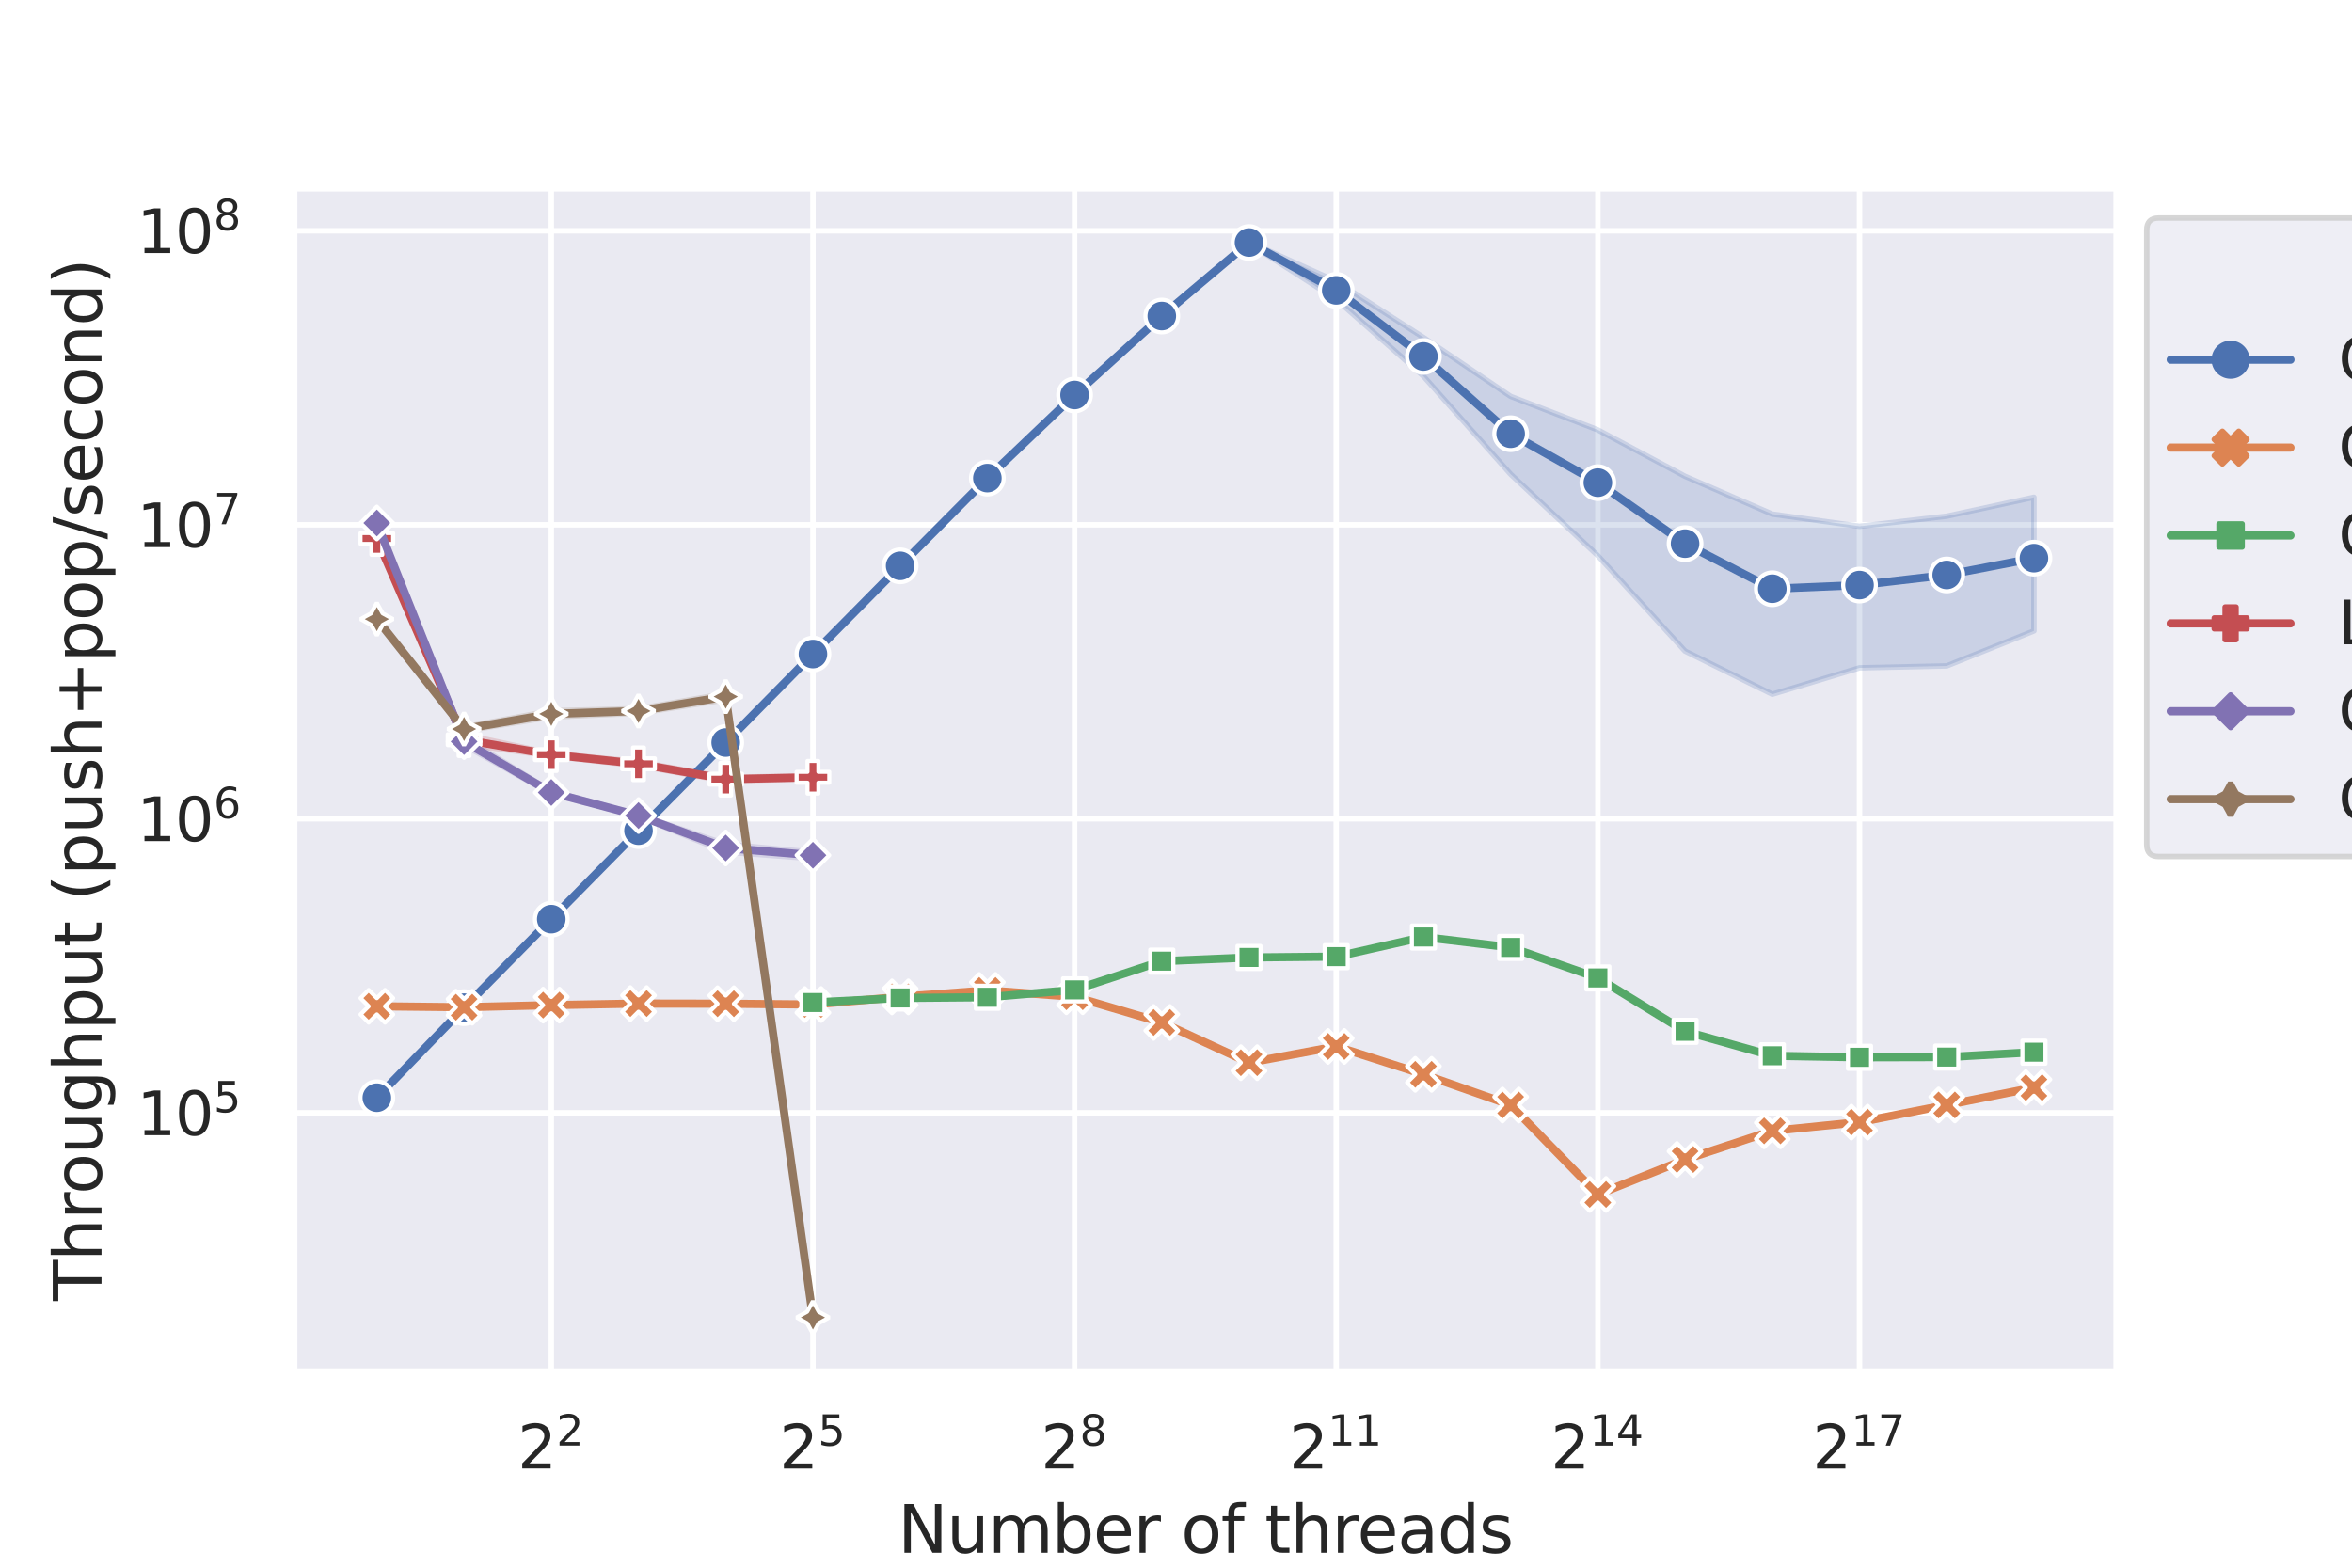 <?xml version="1.0" encoding="utf-8" standalone="no"?>
<!DOCTYPE svg PUBLIC "-//W3C//DTD SVG 1.1//EN"
  "http://www.w3.org/Graphics/SVG/1.1/DTD/svg11.dtd">
<svg xmlns:xlink="http://www.w3.org/1999/xlink" width="432pt" height="288pt" viewBox="0 0 432 288" xmlns="http://www.w3.org/2000/svg" version="1.1">
 <defs>
  <style type="text/css">*{stroke-linejoin: round; stroke-linecap: butt}</style>
 </defs>
 <g id="figure_1">
  <g id="patch_1">
   <path d="M 0 288 
L 432 288 
L 432 0 
L 0 0 
z
" style="fill: #ffffff"/>
  </g>
  <g id="axes_1">
   <g id="patch_2">
    <path d="M 54 252 
L 388.8 252 
L 388.8 34.56 
L 54 34.56 
z
" style="fill: #eaeaf2"/>
   </g>
   <g id="matplotlib.axis_1">
    <g id="xtick_1">
     <g id="line2d_1">
      <path d="M 101.256 252 
L 101.256 34.56 
" clip-path="url(#p441bb47ff4)" style="fill: none; stroke: #ffffff; stroke-linecap: round"/>
     </g>
     <g id="text_1">
      <!-- $\mathdefault{2^{2}}$ -->
      <g style="fill: #262626" transform="translate(95.096 269.858)scale(0.11 -0.11)">
       <defs>
        <path id="DejaVuSans-32" d="M 1228 531 
L 3431 531 
L 3431 0 
L 469 0 
L 469 531 
Q 828 903 1448 1529 
Q 2069 2156 2228 2338 
Q 2531 2678 2651 2914 
Q 2772 3150 2772 3378 
Q 2772 3750 2511 3984 
Q 2250 4219 1831 4219 
Q 1534 4219 1204 4116 
Q 875 4013 500 3803 
L 500 4441 
Q 881 4594 1212 4672 
Q 1544 4750 1819 4750 
Q 2544 4750 2975 4387 
Q 3406 4025 3406 3419 
Q 3406 3131 3298 2873 
Q 3191 2616 2906 2266 
Q 2828 2175 2409 1742 
Q 1991 1309 1228 531 
z
" transform="scale(0.016)"/>
       </defs>
       <use xlink:href="#DejaVuSans-32" transform="translate(0 0.766)"/>
       <use xlink:href="#DejaVuSans-32" transform="translate(64.58 39.047)scale(0.7)"/>
      </g>
     </g>
    </g>
    <g id="xtick_2">
     <g id="line2d_2">
      <path d="M 149.314 252 
L 149.314 34.56 
" clip-path="url(#p441bb47ff4)" style="fill: none; stroke: #ffffff; stroke-linecap: round"/>
     </g>
     <g id="text_2">
      <!-- $\mathdefault{2^{5}}$ -->
      <g style="fill: #262626" transform="translate(143.154 269.858)scale(0.11 -0.11)">
       <defs>
        <path id="DejaVuSans-35" d="M 691 4666 
L 3169 4666 
L 3169 4134 
L 1269 4134 
L 1269 2991 
Q 1406 3038 1543 3061 
Q 1681 3084 1819 3084 
Q 2600 3084 3056 2656 
Q 3513 2228 3513 1497 
Q 3513 744 3044 326 
Q 2575 -91 1722 -91 
Q 1428 -91 1123 -41 
Q 819 9 494 109 
L 494 744 
Q 775 591 1075 516 
Q 1375 441 1709 441 
Q 2250 441 2565 725 
Q 2881 1009 2881 1497 
Q 2881 1984 2565 2268 
Q 2250 2553 1709 2553 
Q 1456 2553 1204 2497 
Q 953 2441 691 2322 
L 691 4666 
z
" transform="scale(0.016)"/>
       </defs>
       <use xlink:href="#DejaVuSans-32" transform="translate(0 0.684)"/>
       <use xlink:href="#DejaVuSans-35" transform="translate(64.58 38.966)scale(0.7)"/>
      </g>
     </g>
    </g>
    <g id="xtick_3">
     <g id="line2d_3">
      <path d="M 197.371 252 
L 197.371 34.56 
" clip-path="url(#p441bb47ff4)" style="fill: none; stroke: #ffffff; stroke-linecap: round"/>
     </g>
     <g id="text_3">
      <!-- $\mathdefault{2^{8}}$ -->
      <g style="fill: #262626" transform="translate(191.211 269.858)scale(0.11 -0.11)">
       <defs>
        <path id="DejaVuSans-38" d="M 2034 2216 
Q 1584 2216 1326 1975 
Q 1069 1734 1069 1313 
Q 1069 891 1326 650 
Q 1584 409 2034 409 
Q 2484 409 2743 651 
Q 3003 894 3003 1313 
Q 3003 1734 2745 1975 
Q 2488 2216 2034 2216 
z
M 1403 2484 
Q 997 2584 770 2862 
Q 544 3141 544 3541 
Q 544 4100 942 4425 
Q 1341 4750 2034 4750 
Q 2731 4750 3128 4425 
Q 3525 4100 3525 3541 
Q 3525 3141 3298 2862 
Q 3072 2584 2669 2484 
Q 3125 2378 3379 2068 
Q 3634 1759 3634 1313 
Q 3634 634 3220 271 
Q 2806 -91 2034 -91 
Q 1263 -91 848 271 
Q 434 634 434 1313 
Q 434 1759 690 2068 
Q 947 2378 1403 2484 
z
M 1172 3481 
Q 1172 3119 1398 2916 
Q 1625 2713 2034 2713 
Q 2441 2713 2670 2916 
Q 2900 3119 2900 3481 
Q 2900 3844 2670 4047 
Q 2441 4250 2034 4250 
Q 1625 4250 1398 4047 
Q 1172 3844 1172 3481 
z
" transform="scale(0.016)"/>
       </defs>
       <use xlink:href="#DejaVuSans-32" transform="translate(0 0.766)"/>
       <use xlink:href="#DejaVuSans-38" transform="translate(64.58 39.047)scale(0.7)"/>
      </g>
     </g>
    </g>
    <g id="xtick_4">
     <g id="line2d_4">
      <path d="M 245.429 252 
L 245.429 34.56 
" clip-path="url(#p441bb47ff4)" style="fill: none; stroke: #ffffff; stroke-linecap: round"/>
     </g>
     <g id="text_4">
      <!-- $\mathdefault{2^{11}}$ -->
      <g style="fill: #262626" transform="translate(236.794 269.858)scale(0.11 -0.11)">
       <defs>
        <path id="DejaVuSans-31" d="M 794 531 
L 1825 531 
L 1825 4091 
L 703 3866 
L 703 4441 
L 1819 4666 
L 2450 4666 
L 2450 531 
L 3481 531 
L 3481 0 
L 794 0 
L 794 531 
z
" transform="scale(0.016)"/>
       </defs>
       <use xlink:href="#DejaVuSans-32" transform="translate(0 0.684)"/>
       <use xlink:href="#DejaVuSans-31" transform="translate(64.58 38.966)scale(0.7)"/>
       <use xlink:href="#DejaVuSans-31" transform="translate(109.116 38.966)scale(0.7)"/>
      </g>
     </g>
    </g>
    <g id="xtick_5">
     <g id="line2d_5">
      <path d="M 293.486 252 
L 293.486 34.56 
" clip-path="url(#p441bb47ff4)" style="fill: none; stroke: #ffffff; stroke-linecap: round"/>
     </g>
     <g id="text_5">
      <!-- $\mathdefault{2^{14}}$ -->
      <g style="fill: #262626" transform="translate(284.851 269.858)scale(0.11 -0.11)">
       <defs>
        <path id="DejaVuSans-34" d="M 2419 4116 
L 825 1625 
L 2419 1625 
L 2419 4116 
z
M 2253 4666 
L 3047 4666 
L 3047 1625 
L 3713 1625 
L 3713 1100 
L 3047 1100 
L 3047 0 
L 2419 0 
L 2419 1100 
L 313 1100 
L 313 1709 
L 2253 4666 
z
" transform="scale(0.016)"/>
       </defs>
       <use xlink:href="#DejaVuSans-32" transform="translate(0 0.684)"/>
       <use xlink:href="#DejaVuSans-31" transform="translate(64.58 38.966)scale(0.7)"/>
       <use xlink:href="#DejaVuSans-34" transform="translate(109.116 38.966)scale(0.7)"/>
      </g>
     </g>
    </g>
    <g id="xtick_6">
     <g id="line2d_6">
      <path d="M 341.544 252 
L 341.544 34.56 
" clip-path="url(#p441bb47ff4)" style="fill: none; stroke: #ffffff; stroke-linecap: round"/>
     </g>
     <g id="text_6">
      <!-- $\mathdefault{2^{17}}$ -->
      <g style="fill: #262626" transform="translate(332.909 269.858)scale(0.11 -0.11)">
       <defs>
        <path id="DejaVuSans-37" d="M 525 4666 
L 3525 4666 
L 3525 4397 
L 1831 0 
L 1172 0 
L 2766 4134 
L 525 4134 
L 525 4666 
z
" transform="scale(0.016)"/>
       </defs>
       <use xlink:href="#DejaVuSans-32" transform="translate(0 0.684)"/>
       <use xlink:href="#DejaVuSans-31" transform="translate(64.58 38.966)scale(0.7)"/>
       <use xlink:href="#DejaVuSans-37" transform="translate(109.116 38.966)scale(0.7)"/>
      </g>
     </g>
    </g>
    <g id="text_7">
     <!-- Number of threads -->
     <g style="fill: #262626" transform="translate(164.91 285.264)scale(0.12 -0.12)">
      <defs>
       <path id="DejaVuSans-4e" d="M 628 4666 
L 1478 4666 
L 3547 763 
L 3547 4666 
L 4159 4666 
L 4159 0 
L 3309 0 
L 1241 3903 
L 1241 0 
L 628 0 
L 628 4666 
z
" transform="scale(0.016)"/>
       <path id="DejaVuSans-75" d="M 544 1381 
L 544 3500 
L 1119 3500 
L 1119 1403 
Q 1119 906 1312 657 
Q 1506 409 1894 409 
Q 2359 409 2629 706 
Q 2900 1003 2900 1516 
L 2900 3500 
L 3475 3500 
L 3475 0 
L 2900 0 
L 2900 538 
Q 2691 219 2414 64 
Q 2138 -91 1772 -91 
Q 1169 -91 856 284 
Q 544 659 544 1381 
z
M 1991 3584 
L 1991 3584 
z
" transform="scale(0.016)"/>
       <path id="DejaVuSans-6d" d="M 3328 2828 
Q 3544 3216 3844 3400 
Q 4144 3584 4550 3584 
Q 5097 3584 5394 3201 
Q 5691 2819 5691 2113 
L 5691 0 
L 5113 0 
L 5113 2094 
Q 5113 2597 4934 2840 
Q 4756 3084 4391 3084 
Q 3944 3084 3684 2787 
Q 3425 2491 3425 1978 
L 3425 0 
L 2847 0 
L 2847 2094 
Q 2847 2600 2669 2842 
Q 2491 3084 2119 3084 
Q 1678 3084 1418 2786 
Q 1159 2488 1159 1978 
L 1159 0 
L 581 0 
L 581 3500 
L 1159 3500 
L 1159 2956 
Q 1356 3278 1631 3431 
Q 1906 3584 2284 3584 
Q 2666 3584 2933 3390 
Q 3200 3197 3328 2828 
z
" transform="scale(0.016)"/>
       <path id="DejaVuSans-62" d="M 3116 1747 
Q 3116 2381 2855 2742 
Q 2594 3103 2138 3103 
Q 1681 3103 1420 2742 
Q 1159 2381 1159 1747 
Q 1159 1113 1420 752 
Q 1681 391 2138 391 
Q 2594 391 2855 752 
Q 3116 1113 3116 1747 
z
M 1159 2969 
Q 1341 3281 1617 3432 
Q 1894 3584 2278 3584 
Q 2916 3584 3314 3078 
Q 3713 2572 3713 1747 
Q 3713 922 3314 415 
Q 2916 -91 2278 -91 
Q 1894 -91 1617 61 
Q 1341 213 1159 525 
L 1159 0 
L 581 0 
L 581 4863 
L 1159 4863 
L 1159 2969 
z
" transform="scale(0.016)"/>
       <path id="DejaVuSans-65" d="M 3597 1894 
L 3597 1613 
L 953 1613 
Q 991 1019 1311 708 
Q 1631 397 2203 397 
Q 2534 397 2845 478 
Q 3156 559 3463 722 
L 3463 178 
Q 3153 47 2828 -22 
Q 2503 -91 2169 -91 
Q 1331 -91 842 396 
Q 353 884 353 1716 
Q 353 2575 817 3079 
Q 1281 3584 2069 3584 
Q 2775 3584 3186 3129 
Q 3597 2675 3597 1894 
z
M 3022 2063 
Q 3016 2534 2758 2815 
Q 2500 3097 2075 3097 
Q 1594 3097 1305 2825 
Q 1016 2553 972 2059 
L 3022 2063 
z
" transform="scale(0.016)"/>
       <path id="DejaVuSans-72" d="M 2631 2963 
Q 2534 3019 2420 3045 
Q 2306 3072 2169 3072 
Q 1681 3072 1420 2755 
Q 1159 2438 1159 1844 
L 1159 0 
L 581 0 
L 581 3500 
L 1159 3500 
L 1159 2956 
Q 1341 3275 1631 3429 
Q 1922 3584 2338 3584 
Q 2397 3584 2469 3576 
Q 2541 3569 2628 3553 
L 2631 2963 
z
" transform="scale(0.016)"/>
       <path id="DejaVuSans-20" transform="scale(0.016)"/>
       <path id="DejaVuSans-6f" d="M 1959 3097 
Q 1497 3097 1228 2736 
Q 959 2375 959 1747 
Q 959 1119 1226 758 
Q 1494 397 1959 397 
Q 2419 397 2687 759 
Q 2956 1122 2956 1747 
Q 2956 2369 2687 2733 
Q 2419 3097 1959 3097 
z
M 1959 3584 
Q 2709 3584 3137 3096 
Q 3566 2609 3566 1747 
Q 3566 888 3137 398 
Q 2709 -91 1959 -91 
Q 1206 -91 779 398 
Q 353 888 353 1747 
Q 353 2609 779 3096 
Q 1206 3584 1959 3584 
z
" transform="scale(0.016)"/>
       <path id="DejaVuSans-66" d="M 2375 4863 
L 2375 4384 
L 1825 4384 
Q 1516 4384 1395 4259 
Q 1275 4134 1275 3809 
L 1275 3500 
L 2222 3500 
L 2222 3053 
L 1275 3053 
L 1275 0 
L 697 0 
L 697 3053 
L 147 3053 
L 147 3500 
L 697 3500 
L 697 3744 
Q 697 4328 969 4595 
Q 1241 4863 1831 4863 
L 2375 4863 
z
" transform="scale(0.016)"/>
       <path id="DejaVuSans-74" d="M 1172 4494 
L 1172 3500 
L 2356 3500 
L 2356 3053 
L 1172 3053 
L 1172 1153 
Q 1172 725 1289 603 
Q 1406 481 1766 481 
L 2356 481 
L 2356 0 
L 1766 0 
Q 1100 0 847 248 
Q 594 497 594 1153 
L 594 3053 
L 172 3053 
L 172 3500 
L 594 3500 
L 594 4494 
L 1172 4494 
z
" transform="scale(0.016)"/>
       <path id="DejaVuSans-68" d="M 3513 2113 
L 3513 0 
L 2938 0 
L 2938 2094 
Q 2938 2591 2744 2837 
Q 2550 3084 2163 3084 
Q 1697 3084 1428 2787 
Q 1159 2491 1159 1978 
L 1159 0 
L 581 0 
L 581 4863 
L 1159 4863 
L 1159 2956 
Q 1366 3272 1645 3428 
Q 1925 3584 2291 3584 
Q 2894 3584 3203 3211 
Q 3513 2838 3513 2113 
z
" transform="scale(0.016)"/>
       <path id="DejaVuSans-61" d="M 2194 1759 
Q 1497 1759 1228 1600 
Q 959 1441 959 1056 
Q 959 750 1161 570 
Q 1363 391 1709 391 
Q 2188 391 2477 730 
Q 2766 1069 2766 1631 
L 2766 1759 
L 2194 1759 
z
M 3341 1997 
L 3341 0 
L 2766 0 
L 2766 531 
Q 2569 213 2275 61 
Q 1981 -91 1556 -91 
Q 1019 -91 701 211 
Q 384 513 384 1019 
Q 384 1609 779 1909 
Q 1175 2209 1959 2209 
L 2766 2209 
L 2766 2266 
Q 2766 2663 2505 2880 
Q 2244 3097 1772 3097 
Q 1472 3097 1187 3025 
Q 903 2953 641 2809 
L 641 3341 
Q 956 3463 1253 3523 
Q 1550 3584 1831 3584 
Q 2591 3584 2966 3190 
Q 3341 2797 3341 1997 
z
" transform="scale(0.016)"/>
       <path id="DejaVuSans-64" d="M 2906 2969 
L 2906 4863 
L 3481 4863 
L 3481 0 
L 2906 0 
L 2906 525 
Q 2725 213 2448 61 
Q 2172 -91 1784 -91 
Q 1150 -91 751 415 
Q 353 922 353 1747 
Q 353 2572 751 3078 
Q 1150 3584 1784 3584 
Q 2172 3584 2448 3432 
Q 2725 3281 2906 2969 
z
M 947 1747 
Q 947 1113 1208 752 
Q 1469 391 1925 391 
Q 2381 391 2643 752 
Q 2906 1113 2906 1747 
Q 2906 2381 2643 2742 
Q 2381 3103 1925 3103 
Q 1469 3103 1208 2742 
Q 947 2381 947 1747 
z
" transform="scale(0.016)"/>
       <path id="DejaVuSans-73" d="M 2834 3397 
L 2834 2853 
Q 2591 2978 2328 3040 
Q 2066 3103 1784 3103 
Q 1356 3103 1142 2972 
Q 928 2841 928 2578 
Q 928 2378 1081 2264 
Q 1234 2150 1697 2047 
L 1894 2003 
Q 2506 1872 2764 1633 
Q 3022 1394 3022 966 
Q 3022 478 2636 193 
Q 2250 -91 1575 -91 
Q 1294 -91 989 -36 
Q 684 19 347 128 
L 347 722 
Q 666 556 975 473 
Q 1284 391 1588 391 
Q 1994 391 2212 530 
Q 2431 669 2431 922 
Q 2431 1156 2273 1281 
Q 2116 1406 1581 1522 
L 1381 1569 
Q 847 1681 609 1914 
Q 372 2147 372 2553 
Q 372 3047 722 3315 
Q 1072 3584 1716 3584 
Q 2034 3584 2315 3537 
Q 2597 3491 2834 3397 
z
" transform="scale(0.016)"/>
      </defs>
      <use xlink:href="#DejaVuSans-4e"/>
      <use xlink:href="#DejaVuSans-75" x="74.805"/>
      <use xlink:href="#DejaVuSans-6d" x="138.184"/>
      <use xlink:href="#DejaVuSans-62" x="235.596"/>
      <use xlink:href="#DejaVuSans-65" x="299.072"/>
      <use xlink:href="#DejaVuSans-72" x="360.596"/>
      <use xlink:href="#DejaVuSans-20" x="401.709"/>
      <use xlink:href="#DejaVuSans-6f" x="433.496"/>
      <use xlink:href="#DejaVuSans-66" x="494.678"/>
      <use xlink:href="#DejaVuSans-20" x="529.883"/>
      <use xlink:href="#DejaVuSans-74" x="561.67"/>
      <use xlink:href="#DejaVuSans-68" x="600.879"/>
      <use xlink:href="#DejaVuSans-72" x="664.258"/>
      <use xlink:href="#DejaVuSans-65" x="703.121"/>
      <use xlink:href="#DejaVuSans-61" x="764.645"/>
      <use xlink:href="#DejaVuSans-64" x="825.924"/>
      <use xlink:href="#DejaVuSans-73" x="889.4"/>
     </g>
    </g>
   </g>
   <g id="matplotlib.axis_2">
    <g id="ytick_1">
     <g id="line2d_7">
      <path d="M 54 204.439 
L 388.8 204.439 
" clip-path="url(#p441bb47ff4)" style="fill: none; stroke: #ffffff; stroke-linecap: round"/>
     </g>
     <g id="text_8">
      <!-- $\mathdefault{10^{5}}$ -->
      <g style="fill: #262626" transform="translate(25.14 208.618)scale(0.11 -0.11)">
       <defs>
        <path id="DejaVuSans-30" d="M 2034 4250 
Q 1547 4250 1301 3770 
Q 1056 3291 1056 2328 
Q 1056 1369 1301 889 
Q 1547 409 2034 409 
Q 2525 409 2770 889 
Q 3016 1369 3016 2328 
Q 3016 3291 2770 3770 
Q 2525 4250 2034 4250 
z
M 2034 4750 
Q 2819 4750 3233 4129 
Q 3647 3509 3647 2328 
Q 3647 1150 3233 529 
Q 2819 -91 2034 -91 
Q 1250 -91 836 529 
Q 422 1150 422 2328 
Q 422 3509 836 4129 
Q 1250 4750 2034 4750 
z
" transform="scale(0.016)"/>
       </defs>
       <use xlink:href="#DejaVuSans-31" transform="translate(0 0.684)"/>
       <use xlink:href="#DejaVuSans-30" transform="translate(63.623 0.684)"/>
       <use xlink:href="#DejaVuSans-35" transform="translate(128.203 38.966)scale(0.7)"/>
      </g>
     </g>
    </g>
    <g id="ytick_2">
     <g id="line2d_8">
      <path d="M 54 150.426 
L 388.8 150.426 
" clip-path="url(#p441bb47ff4)" style="fill: none; stroke: #ffffff; stroke-linecap: round"/>
     </g>
     <g id="text_9">
      <!-- $\mathdefault{10^{6}}$ -->
      <g style="fill: #262626" transform="translate(25.14 154.605)scale(0.11 -0.11)">
       <defs>
        <path id="DejaVuSans-36" d="M 2113 2584 
Q 1688 2584 1439 2293 
Q 1191 2003 1191 1497 
Q 1191 994 1439 701 
Q 1688 409 2113 409 
Q 2538 409 2786 701 
Q 3034 994 3034 1497 
Q 3034 2003 2786 2293 
Q 2538 2584 2113 2584 
z
M 3366 4563 
L 3366 3988 
Q 3128 4100 2886 4159 
Q 2644 4219 2406 4219 
Q 1781 4219 1451 3797 
Q 1122 3375 1075 2522 
Q 1259 2794 1537 2939 
Q 1816 3084 2150 3084 
Q 2853 3084 3261 2657 
Q 3669 2231 3669 1497 
Q 3669 778 3244 343 
Q 2819 -91 2113 -91 
Q 1303 -91 875 529 
Q 447 1150 447 2328 
Q 447 3434 972 4092 
Q 1497 4750 2381 4750 
Q 2619 4750 2861 4703 
Q 3103 4656 3366 4563 
z
" transform="scale(0.016)"/>
       </defs>
       <use xlink:href="#DejaVuSans-31" transform="translate(0 0.766)"/>
       <use xlink:href="#DejaVuSans-30" transform="translate(63.623 0.766)"/>
       <use xlink:href="#DejaVuSans-36" transform="translate(128.203 39.047)scale(0.7)"/>
      </g>
     </g>
    </g>
    <g id="ytick_3">
     <g id="line2d_9">
      <path d="M 54 96.414 
L 388.8 96.414 
" clip-path="url(#p441bb47ff4)" style="fill: none; stroke: #ffffff; stroke-linecap: round"/>
     </g>
     <g id="text_10">
      <!-- $\mathdefault{10^{7}}$ -->
      <g style="fill: #262626" transform="translate(25.14 100.593)scale(0.11 -0.11)">
       <use xlink:href="#DejaVuSans-31" transform="translate(0 0.684)"/>
       <use xlink:href="#DejaVuSans-30" transform="translate(63.623 0.684)"/>
       <use xlink:href="#DejaVuSans-37" transform="translate(128.203 38.966)scale(0.7)"/>
      </g>
     </g>
    </g>
    <g id="ytick_4">
     <g id="line2d_10">
      <path d="M 54 42.401 
L 388.8 42.401 
" clip-path="url(#p441bb47ff4)" style="fill: none; stroke: #ffffff; stroke-linecap: round"/>
     </g>
     <g id="text_11">
      <!-- $\mathdefault{10^{8}}$ -->
      <g style="fill: #262626" transform="translate(25.14 46.58)scale(0.11 -0.11)">
       <use xlink:href="#DejaVuSans-31" transform="translate(0 0.766)"/>
       <use xlink:href="#DejaVuSans-30" transform="translate(63.623 0.766)"/>
       <use xlink:href="#DejaVuSans-38" transform="translate(128.203 39.047)scale(0.7)"/>
      </g>
     </g>
    </g>
    <g id="ytick_5"/>
    <g id="ytick_6"/>
    <g id="ytick_7"/>
    <g id="ytick_8"/>
    <g id="ytick_9"/>
    <g id="ytick_10"/>
    <g id="ytick_11"/>
    <g id="ytick_12"/>
    <g id="ytick_13"/>
    <g id="ytick_14"/>
    <g id="ytick_15"/>
    <g id="ytick_16"/>
    <g id="ytick_17"/>
    <g id="ytick_18"/>
    <g id="ytick_19"/>
    <g id="ytick_20"/>
    <g id="ytick_21"/>
    <g id="ytick_22"/>
    <g id="ytick_23"/>
    <g id="ytick_24"/>
    <g id="ytick_25"/>
    <g id="ytick_26"/>
    <g id="ytick_27"/>
    <g id="ytick_28"/>
    <g id="ytick_29"/>
    <g id="ytick_30"/>
    <g id="ytick_31"/>
    <g id="ytick_32"/>
    <g id="ytick_33"/>
    <g id="ytick_34"/>
    <g id="ytick_35"/>
    <g id="ytick_36"/>
    <g id="text_12">
     <!-- Throughput (push+pop/second) -->
     <g style="fill: #262626" transform="translate(18.644 238.994)rotate(-90)scale(0.12 -0.12)">
      <defs>
       <path id="DejaVuSans-54" d="M -19 4666 
L 3928 4666 
L 3928 4134 
L 2272 4134 
L 2272 0 
L 1638 0 
L 1638 4134 
L -19 4134 
L -19 4666 
z
" transform="scale(0.016)"/>
       <path id="DejaVuSans-67" d="M 2906 1791 
Q 2906 2416 2648 2759 
Q 2391 3103 1925 3103 
Q 1463 3103 1205 2759 
Q 947 2416 947 1791 
Q 947 1169 1205 825 
Q 1463 481 1925 481 
Q 2391 481 2648 825 
Q 2906 1169 2906 1791 
z
M 3481 434 
Q 3481 -459 3084 -895 
Q 2688 -1331 1869 -1331 
Q 1566 -1331 1297 -1286 
Q 1028 -1241 775 -1147 
L 775 -588 
Q 1028 -725 1275 -790 
Q 1522 -856 1778 -856 
Q 2344 -856 2625 -561 
Q 2906 -266 2906 331 
L 2906 616 
Q 2728 306 2450 153 
Q 2172 0 1784 0 
Q 1141 0 747 490 
Q 353 981 353 1791 
Q 353 2603 747 3093 
Q 1141 3584 1784 3584 
Q 2172 3584 2450 3431 
Q 2728 3278 2906 2969 
L 2906 3500 
L 3481 3500 
L 3481 434 
z
" transform="scale(0.016)"/>
       <path id="DejaVuSans-70" d="M 1159 525 
L 1159 -1331 
L 581 -1331 
L 581 3500 
L 1159 3500 
L 1159 2969 
Q 1341 3281 1617 3432 
Q 1894 3584 2278 3584 
Q 2916 3584 3314 3078 
Q 3713 2572 3713 1747 
Q 3713 922 3314 415 
Q 2916 -91 2278 -91 
Q 1894 -91 1617 61 
Q 1341 213 1159 525 
z
M 3116 1747 
Q 3116 2381 2855 2742 
Q 2594 3103 2138 3103 
Q 1681 3103 1420 2742 
Q 1159 2381 1159 1747 
Q 1159 1113 1420 752 
Q 1681 391 2138 391 
Q 2594 391 2855 752 
Q 3116 1113 3116 1747 
z
" transform="scale(0.016)"/>
       <path id="DejaVuSans-28" d="M 1984 4856 
Q 1566 4138 1362 3434 
Q 1159 2731 1159 2009 
Q 1159 1288 1364 580 
Q 1569 -128 1984 -844 
L 1484 -844 
Q 1016 -109 783 600 
Q 550 1309 550 2009 
Q 550 2706 781 3412 
Q 1013 4119 1484 4856 
L 1984 4856 
z
" transform="scale(0.016)"/>
       <path id="DejaVuSans-2b" d="M 2944 4013 
L 2944 2272 
L 4684 2272 
L 4684 1741 
L 2944 1741 
L 2944 0 
L 2419 0 
L 2419 1741 
L 678 1741 
L 678 2272 
L 2419 2272 
L 2419 4013 
L 2944 4013 
z
" transform="scale(0.016)"/>
       <path id="DejaVuSans-2f" d="M 1625 4666 
L 2156 4666 
L 531 -594 
L 0 -594 
L 1625 4666 
z
" transform="scale(0.016)"/>
       <path id="DejaVuSans-63" d="M 3122 3366 
L 3122 2828 
Q 2878 2963 2633 3030 
Q 2388 3097 2138 3097 
Q 1578 3097 1268 2742 
Q 959 2388 959 1747 
Q 959 1106 1268 751 
Q 1578 397 2138 397 
Q 2388 397 2633 464 
Q 2878 531 3122 666 
L 3122 134 
Q 2881 22 2623 -34 
Q 2366 -91 2075 -91 
Q 1284 -91 818 406 
Q 353 903 353 1747 
Q 353 2603 823 3093 
Q 1294 3584 2113 3584 
Q 2378 3584 2631 3529 
Q 2884 3475 3122 3366 
z
" transform="scale(0.016)"/>
       <path id="DejaVuSans-6e" d="M 3513 2113 
L 3513 0 
L 2938 0 
L 2938 2094 
Q 2938 2591 2744 2837 
Q 2550 3084 2163 3084 
Q 1697 3084 1428 2787 
Q 1159 2491 1159 1978 
L 1159 0 
L 581 0 
L 581 3500 
L 1159 3500 
L 1159 2956 
Q 1366 3272 1645 3428 
Q 1925 3584 2291 3584 
Q 2894 3584 3203 3211 
Q 3513 2838 3513 2113 
z
" transform="scale(0.016)"/>
       <path id="DejaVuSans-29" d="M 513 4856 
L 1013 4856 
Q 1481 4119 1714 3412 
Q 1947 2706 1947 2009 
Q 1947 1309 1714 600 
Q 1481 -109 1013 -844 
L 513 -844 
Q 928 -128 1133 580 
Q 1338 1288 1338 2009 
Q 1338 2731 1133 3434 
Q 928 4138 513 4856 
z
" transform="scale(0.016)"/>
      </defs>
      <use xlink:href="#DejaVuSans-54"/>
      <use xlink:href="#DejaVuSans-68" x="61.084"/>
      <use xlink:href="#DejaVuSans-72" x="124.463"/>
      <use xlink:href="#DejaVuSans-6f" x="163.326"/>
      <use xlink:href="#DejaVuSans-75" x="224.508"/>
      <use xlink:href="#DejaVuSans-67" x="287.887"/>
      <use xlink:href="#DejaVuSans-68" x="351.363"/>
      <use xlink:href="#DejaVuSans-70" x="414.742"/>
      <use xlink:href="#DejaVuSans-75" x="478.219"/>
      <use xlink:href="#DejaVuSans-74" x="541.598"/>
      <use xlink:href="#DejaVuSans-20" x="580.807"/>
      <use xlink:href="#DejaVuSans-28" x="612.594"/>
      <use xlink:href="#DejaVuSans-70" x="651.607"/>
      <use xlink:href="#DejaVuSans-75" x="715.084"/>
      <use xlink:href="#DejaVuSans-73" x="778.463"/>
      <use xlink:href="#DejaVuSans-68" x="830.562"/>
      <use xlink:href="#DejaVuSans-2b" x="893.941"/>
      <use xlink:href="#DejaVuSans-70" x="977.73"/>
      <use xlink:href="#DejaVuSans-6f" x="1041.207"/>
      <use xlink:href="#DejaVuSans-70" x="1102.389"/>
      <use xlink:href="#DejaVuSans-2f" x="1165.865"/>
      <use xlink:href="#DejaVuSans-73" x="1199.557"/>
      <use xlink:href="#DejaVuSans-65" x="1251.656"/>
      <use xlink:href="#DejaVuSans-63" x="1313.18"/>
      <use xlink:href="#DejaVuSans-6f" x="1368.16"/>
      <use xlink:href="#DejaVuSans-6e" x="1429.342"/>
      <use xlink:href="#DejaVuSans-64" x="1492.721"/>
      <use xlink:href="#DejaVuSans-29" x="1556.197"/>
     </g>
    </g>
   </g>
   <g id="PolyCollection_1">
    <defs>
     <path id="mcf7d4fd13f" d="M 69.218 -86.433 
L 69.218 -86.235 
L 85.237 -102.768 
L 101.256 -119.041 
L 117.276 -135.295 
L 133.295 -151.45 
L 149.314 -167.694 
L 165.333 -183.912 
L 181.352 -200.033 
L 197.371 -215.193 
L 213.39 -229.704 
L 229.41 -243.291 
L 245.429 -232.996 
L 261.448 -218.893 
L 277.467 -200.882 
L 293.486 -185.917 
L 309.505 -168.385 
L 325.524 -160.459 
L 341.544 -165.309 
L 357.563 -165.664 
L 373.582 -172.093 
L 373.582 -196.643 
L 373.582 -196.643 
L 357.563 -193.172 
L 341.544 -191.312 
L 325.524 -193.552 
L 309.505 -200.497 
L 293.486 -209.02 
L 277.467 -215.184 
L 261.448 -226.012 
L 245.429 -236.3 
L 229.41 -243.556 
L 213.39 -230.124 
L 197.371 -215.627 
L 181.352 -200.28 
L 165.333 -184.164 
L 149.314 -167.985 
L 133.295 -151.722 
L 117.276 -135.506 
L 101.256 -119.241 
L 85.237 -103 
L 69.218 -86.433 
z
" style="stroke: #4c72b0; stroke-opacity: 0.2"/>
    </defs>
    <g clip-path="url(#p441bb47ff4)">
     <use xlink:href="#mcf7d4fd13f" x="0" y="288" style="fill: #4c72b0; fill-opacity: 0.2; stroke: #4c72b0; stroke-opacity: 0.2"/>
    </g>
   </g>
   <g id="PolyCollection_2">
    <defs>
     <path id="mbe185a77bd" d="M 69.218 -103.22 
L 69.218 -103.037 
L 85.237 -102.86 
L 101.256 -103.259 
L 117.276 -103.541 
L 133.295 -103.501 
L 149.314 -103.341 
L 165.333 -104.759 
L 181.352 -105.957 
L 197.371 -104.83 
L 213.39 -100.1 
L 229.41 -92.682 
L 245.429 -95.681 
L 261.448 -90.549 
L 277.467 -84.898 
L 293.486 -68.47 
L 309.505 -74.843 
L 325.524 -80.087 
L 341.544 -81.643 
L 357.563 -84.817 
L 373.582 -87.982 
L 373.582 -88.419 
L 373.582 -88.419 
L 357.563 -85.188 
L 341.544 -82.069 
L 325.524 -80.436 
L 309.505 -75.136 
L 293.486 -68.658 
L 277.467 -85.085 
L 261.448 -90.7 
L 245.429 -95.822 
L 229.41 -92.851 
L 213.39 -100.228 
L 197.371 -104.943 
L 181.352 -106.119 
L 165.333 -104.958 
L 149.314 -103.567 
L 133.295 -103.706 
L 117.276 -103.724 
L 101.256 -103.435 
L 85.237 -103.067 
L 69.218 -103.22 
z
" style="stroke: #dd8452; stroke-opacity: 0.2"/>
    </defs>
    <g clip-path="url(#p441bb47ff4)">
     <use xlink:href="#mbe185a77bd" x="0" y="288" style="fill: #dd8452; fill-opacity: 0.2; stroke: #dd8452; stroke-opacity: 0.2"/>
    </g>
   </g>
   <g id="PolyCollection_3">
    <defs>
     <path id="mcf3efa08e6" d="M 149.314 -103.932 
L 149.314 -103.725 
L 165.333 -104.536 
L 181.352 -104.678 
L 197.371 -106.039 
L 213.39 -111.296 
L 229.41 -112.007 
L 245.429 -112.148 
L 261.448 -115.75 
L 277.467 -113.854 
L 293.486 -108.236 
L 309.505 -98.468 
L 325.524 -93.901 
L 341.544 -93.652 
L 357.563 -93.699 
L 373.582 -94.622 
L 373.582 -94.788 
L 373.582 -94.788 
L 357.563 -93.894 
L 341.544 -93.864 
L 325.524 -94.179 
L 309.505 -98.601 
L 293.486 -108.43 
L 277.467 -114.033 
L 261.448 -115.948 
L 245.429 -112.345 
L 229.41 -112.172 
L 213.39 -111.532 
L 197.371 -106.252 
L 181.352 -104.902 
L 165.333 -104.765 
L 149.314 -103.932 
z
" style="stroke: #55a868; stroke-opacity: 0.2"/>
    </defs>
    <g clip-path="url(#p441bb47ff4)">
     <use xlink:href="#mcf3efa08e6" x="0" y="288" style="fill: #55a868; fill-opacity: 0.2; stroke: #55a868; stroke-opacity: 0.2"/>
    </g>
   </g>
   <g id="PolyCollection_4">
    <defs>
     <path id="m2958a0cadf" d="M 69.218 -189.189 
L 69.218 -188.935 
L 85.237 -151.271 
L 101.256 -149.116 
L 117.276 -147.302 
L 133.295 -144.522 
L 149.314 -144.922 
L 149.314 -145.492 
L 149.314 -145.492 
L 133.295 -145.192 
L 117.276 -148.083 
L 101.256 -149.618 
L 85.237 -153.036 
L 69.218 -189.189 
z
" style="stroke: #c44e52; stroke-opacity: 0.2"/>
    </defs>
    <g clip-path="url(#p441bb47ff4)">
     <use xlink:href="#m2958a0cadf" x="0" y="288" style="fill: #c44e52; fill-opacity: 0.2; stroke: #c44e52; stroke-opacity: 0.2"/>
    </g>
   </g>
   <g id="PolyCollection_5">
    <defs>
     <path id="maa2d6145a3" d="M 69.218 -192.001 
L 69.218 -191.831 
L 85.237 -151.093 
L 101.256 -142.151 
L 117.276 -138.006 
L 133.295 -131.463 
L 149.314 -130.263 
L 149.314 -131.432 
L 149.314 -131.432 
L 133.295 -132.933 
L 117.276 -138.33 
L 101.256 -142.676 
L 85.237 -152.515 
L 69.218 -192.001 
z
" style="stroke: #8172b3; stroke-opacity: 0.2"/>
    </defs>
    <g clip-path="url(#p441bb47ff4)">
     <use xlink:href="#maa2d6145a3" x="0" y="288" style="fill: #8172b3; fill-opacity: 0.2; stroke: #8172b3; stroke-opacity: 0.2"/>
    </g>
   </g>
   <g id="PolyCollection_6">
    <defs>
     <path id="m344a2754f8" d="M 69.218 -174.336 
L 69.218 -174.187 
L 85.237 -153.688 
L 101.256 -156.293 
L 117.276 -156.961 
L 133.295 -159.46 
L 149.314 -45.884 
L 149.314 -46.049 
L 149.314 -46.049 
L 133.295 -160.596 
L 117.276 -157.817 
L 101.256 -157.435 
L 85.237 -154.457 
L 69.218 -174.336 
z
" style="stroke: #937860; stroke-opacity: 0.2"/>
    </defs>
    <g clip-path="url(#p441bb47ff4)">
     <use xlink:href="#m344a2754f8" x="0" y="288" style="fill: #937860; fill-opacity: 0.2; stroke: #937860; stroke-opacity: 0.2"/>
    </g>
   </g>
   <g id="line2d_11">
    <path d="M 69.218 201.661 
L 85.237 185.114 
L 101.256 168.858 
L 117.276 152.599 
L 133.295 136.414 
L 149.314 120.157 
L 165.333 103.954 
L 181.352 87.831 
L 197.371 72.562 
L 213.39 58.06 
L 229.41 44.557 
L 245.429 53.343 
L 261.448 65.485 
L 277.467 79.68 
L 293.486 88.668 
L 309.505 99.871 
L 325.524 108.158 
L 341.544 107.485 
L 357.563 105.623 
L 373.582 102.54 
" clip-path="url(#p441bb47ff4)" style="fill: none; stroke: #4c72b0; stroke-width: 1.5; stroke-linecap: round"/>
    <defs>
     <path id="m8b2f32167c" d="M 0 3 
C 0.796 3 1.559 2.684 2.121 2.121 
C 2.684 1.559 3 0.796 3 0 
C 3 -0.796 2.684 -1.559 2.121 -2.121 
C 1.559 -2.684 0.796 -3 0 -3 
C -0.796 -3 -1.559 -2.684 -2.121 -2.121 
C -2.684 -1.559 -3 -0.796 -3 0 
C -3 0.796 -2.684 1.559 -2.121 2.121 
C -1.559 2.684 -0.796 3 0 3 
z
" style="stroke: #ffffff; stroke-width: 0.75"/>
    </defs>
    <g clip-path="url(#p441bb47ff4)">
     <use xlink:href="#m8b2f32167c" x="69.218" y="201.661" style="fill: #4c72b0; stroke: #ffffff; stroke-width: 0.75"/>
     <use xlink:href="#m8b2f32167c" x="85.237" y="185.114" style="fill: #4c72b0; stroke: #ffffff; stroke-width: 0.75"/>
     <use xlink:href="#m8b2f32167c" x="101.256" y="168.858" style="fill: #4c72b0; stroke: #ffffff; stroke-width: 0.75"/>
     <use xlink:href="#m8b2f32167c" x="117.276" y="152.599" style="fill: #4c72b0; stroke: #ffffff; stroke-width: 0.75"/>
     <use xlink:href="#m8b2f32167c" x="133.295" y="136.414" style="fill: #4c72b0; stroke: #ffffff; stroke-width: 0.75"/>
     <use xlink:href="#m8b2f32167c" x="149.314" y="120.157" style="fill: #4c72b0; stroke: #ffffff; stroke-width: 0.75"/>
     <use xlink:href="#m8b2f32167c" x="165.333" y="103.954" style="fill: #4c72b0; stroke: #ffffff; stroke-width: 0.75"/>
     <use xlink:href="#m8b2f32167c" x="181.352" y="87.831" style="fill: #4c72b0; stroke: #ffffff; stroke-width: 0.75"/>
     <use xlink:href="#m8b2f32167c" x="197.371" y="72.562" style="fill: #4c72b0; stroke: #ffffff; stroke-width: 0.75"/>
     <use xlink:href="#m8b2f32167c" x="213.39" y="58.06" style="fill: #4c72b0; stroke: #ffffff; stroke-width: 0.75"/>
     <use xlink:href="#m8b2f32167c" x="229.41" y="44.557" style="fill: #4c72b0; stroke: #ffffff; stroke-width: 0.75"/>
     <use xlink:href="#m8b2f32167c" x="245.429" y="53.343" style="fill: #4c72b0; stroke: #ffffff; stroke-width: 0.75"/>
     <use xlink:href="#m8b2f32167c" x="261.448" y="65.485" style="fill: #4c72b0; stroke: #ffffff; stroke-width: 0.75"/>
     <use xlink:href="#m8b2f32167c" x="277.467" y="79.68" style="fill: #4c72b0; stroke: #ffffff; stroke-width: 0.75"/>
     <use xlink:href="#m8b2f32167c" x="293.486" y="88.668" style="fill: #4c72b0; stroke: #ffffff; stroke-width: 0.75"/>
     <use xlink:href="#m8b2f32167c" x="309.505" y="99.871" style="fill: #4c72b0; stroke: #ffffff; stroke-width: 0.75"/>
     <use xlink:href="#m8b2f32167c" x="325.524" y="108.158" style="fill: #4c72b0; stroke: #ffffff; stroke-width: 0.75"/>
     <use xlink:href="#m8b2f32167c" x="341.544" y="107.485" style="fill: #4c72b0; stroke: #ffffff; stroke-width: 0.75"/>
     <use xlink:href="#m8b2f32167c" x="357.563" y="105.623" style="fill: #4c72b0; stroke: #ffffff; stroke-width: 0.75"/>
     <use xlink:href="#m8b2f32167c" x="373.582" y="102.54" style="fill: #4c72b0; stroke: #ffffff; stroke-width: 0.75"/>
    </g>
   </g>
   <g id="line2d_12">
    <path d="M 69.218 184.865 
L 85.237 185.033 
L 101.256 184.653 
L 117.276 184.366 
L 133.295 184.394 
L 149.314 184.54 
L 165.333 183.136 
L 181.352 181.951 
L 197.371 183.114 
L 213.39 187.834 
L 229.41 195.227 
L 245.429 192.24 
L 261.448 197.367 
L 277.467 203.004 
L 293.486 219.427 
L 309.505 213.012 
L 325.524 207.75 
L 341.544 206.145 
L 357.563 202.992 
L 373.582 199.805 
" clip-path="url(#p441bb47ff4)" style="fill: none; stroke: #dd8452; stroke-width: 1.5; stroke-linecap: round"/>
    <defs>
     <path id="m79a9732c4d" d="M -1.5 3 
L 0 1.5 
L 1.5 3 
L 3 1.5 
L 1.5 0 
L 3 -1.5 
L 1.5 -3 
L 0 -1.5 
L -1.5 -3 
L -3 -1.5 
L -1.5 0 
L -3 1.5 
z
" style="stroke: #ffffff; stroke-width: 0.75; stroke-linejoin: miter"/>
    </defs>
    <g clip-path="url(#p441bb47ff4)">
     <use xlink:href="#m79a9732c4d" x="69.218" y="184.865" style="fill: #dd8452; stroke: #ffffff; stroke-width: 0.75; stroke-linejoin: miter"/>
     <use xlink:href="#m79a9732c4d" x="85.237" y="185.033" style="fill: #dd8452; stroke: #ffffff; stroke-width: 0.75; stroke-linejoin: miter"/>
     <use xlink:href="#m79a9732c4d" x="101.256" y="184.653" style="fill: #dd8452; stroke: #ffffff; stroke-width: 0.75; stroke-linejoin: miter"/>
     <use xlink:href="#m79a9732c4d" x="117.276" y="184.366" style="fill: #dd8452; stroke: #ffffff; stroke-width: 0.75; stroke-linejoin: miter"/>
     <use xlink:href="#m79a9732c4d" x="133.295" y="184.394" style="fill: #dd8452; stroke: #ffffff; stroke-width: 0.75; stroke-linejoin: miter"/>
     <use xlink:href="#m79a9732c4d" x="149.314" y="184.54" style="fill: #dd8452; stroke: #ffffff; stroke-width: 0.75; stroke-linejoin: miter"/>
     <use xlink:href="#m79a9732c4d" x="165.333" y="183.136" style="fill: #dd8452; stroke: #ffffff; stroke-width: 0.75; stroke-linejoin: miter"/>
     <use xlink:href="#m79a9732c4d" x="181.352" y="181.951" style="fill: #dd8452; stroke: #ffffff; stroke-width: 0.75; stroke-linejoin: miter"/>
     <use xlink:href="#m79a9732c4d" x="197.371" y="183.114" style="fill: #dd8452; stroke: #ffffff; stroke-width: 0.75; stroke-linejoin: miter"/>
     <use xlink:href="#m79a9732c4d" x="213.39" y="187.834" style="fill: #dd8452; stroke: #ffffff; stroke-width: 0.75; stroke-linejoin: miter"/>
     <use xlink:href="#m79a9732c4d" x="229.41" y="195.227" style="fill: #dd8452; stroke: #ffffff; stroke-width: 0.75; stroke-linejoin: miter"/>
     <use xlink:href="#m79a9732c4d" x="245.429" y="192.24" style="fill: #dd8452; stroke: #ffffff; stroke-width: 0.75; stroke-linejoin: miter"/>
     <use xlink:href="#m79a9732c4d" x="261.448" y="197.367" style="fill: #dd8452; stroke: #ffffff; stroke-width: 0.75; stroke-linejoin: miter"/>
     <use xlink:href="#m79a9732c4d" x="277.467" y="203.004" style="fill: #dd8452; stroke: #ffffff; stroke-width: 0.75; stroke-linejoin: miter"/>
     <use xlink:href="#m79a9732c4d" x="293.486" y="219.427" style="fill: #dd8452; stroke: #ffffff; stroke-width: 0.75; stroke-linejoin: miter"/>
     <use xlink:href="#m79a9732c4d" x="309.505" y="213.012" style="fill: #dd8452; stroke: #ffffff; stroke-width: 0.75; stroke-linejoin: miter"/>
     <use xlink:href="#m79a9732c4d" x="325.524" y="207.75" style="fill: #dd8452; stroke: #ffffff; stroke-width: 0.75; stroke-linejoin: miter"/>
     <use xlink:href="#m79a9732c4d" x="341.544" y="206.145" style="fill: #dd8452; stroke: #ffffff; stroke-width: 0.75; stroke-linejoin: miter"/>
     <use xlink:href="#m79a9732c4d" x="357.563" y="202.992" style="fill: #dd8452; stroke: #ffffff; stroke-width: 0.75; stroke-linejoin: miter"/>
     <use xlink:href="#m79a9732c4d" x="373.582" y="199.805" style="fill: #dd8452; stroke: #ffffff; stroke-width: 0.75; stroke-linejoin: miter"/>
    </g>
   </g>
   <g id="line2d_13">
    <path d="M 149.314 184.173 
L 165.333 183.339 
L 181.352 183.206 
L 197.371 181.847 
L 213.39 176.574 
L 229.41 175.898 
L 245.429 175.748 
L 261.448 172.14 
L 277.467 174.048 
L 293.486 179.661 
L 309.505 189.463 
L 325.524 193.959 
L 341.544 194.239 
L 357.563 194.199 
L 373.582 193.295 
" clip-path="url(#p441bb47ff4)" style="fill: none; stroke: #55a868; stroke-width: 1.5; stroke-linecap: round"/>
    <defs>
     <path id="mf49eaf388c" d="M -2.121 -2.121 
L -2.121 2.121 
L 2.121 2.121 
L 2.121 -2.121 
z
" style="stroke: #ffffff; stroke-width: 0.75; stroke-linejoin: miter"/>
    </defs>
    <g clip-path="url(#p441bb47ff4)">
     <use xlink:href="#mf49eaf388c" x="149.314" y="184.173" style="fill: #55a868; stroke: #ffffff; stroke-width: 0.75; stroke-linejoin: miter"/>
     <use xlink:href="#mf49eaf388c" x="165.333" y="183.339" style="fill: #55a868; stroke: #ffffff; stroke-width: 0.75; stroke-linejoin: miter"/>
     <use xlink:href="#mf49eaf388c" x="181.352" y="183.206" style="fill: #55a868; stroke: #ffffff; stroke-width: 0.75; stroke-linejoin: miter"/>
     <use xlink:href="#mf49eaf388c" x="197.371" y="181.847" style="fill: #55a868; stroke: #ffffff; stroke-width: 0.75; stroke-linejoin: miter"/>
     <use xlink:href="#mf49eaf388c" x="213.39" y="176.574" style="fill: #55a868; stroke: #ffffff; stroke-width: 0.75; stroke-linejoin: miter"/>
     <use xlink:href="#mf49eaf388c" x="229.41" y="175.898" style="fill: #55a868; stroke: #ffffff; stroke-width: 0.75; stroke-linejoin: miter"/>
     <use xlink:href="#mf49eaf388c" x="245.429" y="175.748" style="fill: #55a868; stroke: #ffffff; stroke-width: 0.75; stroke-linejoin: miter"/>
     <use xlink:href="#mf49eaf388c" x="261.448" y="172.14" style="fill: #55a868; stroke: #ffffff; stroke-width: 0.75; stroke-linejoin: miter"/>
     <use xlink:href="#mf49eaf388c" x="277.467" y="174.048" style="fill: #55a868; stroke: #ffffff; stroke-width: 0.75; stroke-linejoin: miter"/>
     <use xlink:href="#mf49eaf388c" x="293.486" y="179.661" style="fill: #55a868; stroke: #ffffff; stroke-width: 0.75; stroke-linejoin: miter"/>
     <use xlink:href="#mf49eaf388c" x="309.505" y="189.463" style="fill: #55a868; stroke: #ffffff; stroke-width: 0.75; stroke-linejoin: miter"/>
     <use xlink:href="#mf49eaf388c" x="325.524" y="193.959" style="fill: #55a868; stroke: #ffffff; stroke-width: 0.75; stroke-linejoin: miter"/>
     <use xlink:href="#mf49eaf388c" x="341.544" y="194.239" style="fill: #55a868; stroke: #ffffff; stroke-width: 0.75; stroke-linejoin: miter"/>
     <use xlink:href="#mf49eaf388c" x="357.563" y="194.199" style="fill: #55a868; stroke: #ffffff; stroke-width: 0.75; stroke-linejoin: miter"/>
     <use xlink:href="#mf49eaf388c" x="373.582" y="193.295" style="fill: #55a868; stroke: #ffffff; stroke-width: 0.75; stroke-linejoin: miter"/>
    </g>
   </g>
   <g id="line2d_14">
    <path d="M 69.218 98.929 
L 85.237 135.893 
L 101.256 138.636 
L 117.276 140.318 
L 133.295 143.143 
L 149.314 142.793 
" clip-path="url(#p441bb47ff4)" style="fill: none; stroke: #c44e52; stroke-width: 1.5; stroke-linecap: round"/>
    <defs>
     <path id="mc3d515e1bf" d="M -1 3 
L 1 3 
L 1 1 
L 3 1 
L 3 -1 
L 1 -1 
L 1 -3 
L -1 -3 
L -1 -1 
L -3 -1 
L -3 1 
L -1 1 
z
" style="stroke: #ffffff; stroke-width: 0.75; stroke-linejoin: miter"/>
    </defs>
    <g clip-path="url(#p441bb47ff4)">
     <use xlink:href="#mc3d515e1bf" x="69.218" y="98.929" style="fill: #c44e52; stroke: #ffffff; stroke-width: 0.75; stroke-linejoin: miter"/>
     <use xlink:href="#mc3d515e1bf" x="85.237" y="135.893" style="fill: #c44e52; stroke: #ffffff; stroke-width: 0.75; stroke-linejoin: miter"/>
     <use xlink:href="#mc3d515e1bf" x="101.256" y="138.636" style="fill: #c44e52; stroke: #ffffff; stroke-width: 0.75; stroke-linejoin: miter"/>
     <use xlink:href="#mc3d515e1bf" x="117.276" y="140.318" style="fill: #c44e52; stroke: #ffffff; stroke-width: 0.75; stroke-linejoin: miter"/>
     <use xlink:href="#mc3d515e1bf" x="133.295" y="143.143" style="fill: #c44e52; stroke: #ffffff; stroke-width: 0.75; stroke-linejoin: miter"/>
     <use xlink:href="#mc3d515e1bf" x="149.314" y="142.793" style="fill: #c44e52; stroke: #ffffff; stroke-width: 0.75; stroke-linejoin: miter"/>
    </g>
   </g>
   <g id="line2d_15">
    <path d="M 69.218 96.078 
L 85.237 136.236 
L 101.256 145.585 
L 117.276 149.827 
L 133.295 155.782 
L 149.314 157.119 
" clip-path="url(#p441bb47ff4)" style="fill: none; stroke: #8172b3; stroke-width: 1.5; stroke-linecap: round"/>
    <defs>
     <path id="m3e5631e9b0" d="M 0 -3 
L -3 -0 
L -0 3 
L 3 0 
z
" style="stroke: #ffffff; stroke-width: 0.75; stroke-linejoin: miter"/>
    </defs>
    <g clip-path="url(#p441bb47ff4)">
     <use xlink:href="#m3e5631e9b0" x="69.218" y="96.078" style="fill: #8172b3; stroke: #ffffff; stroke-width: 0.75; stroke-linejoin: miter"/>
     <use xlink:href="#m3e5631e9b0" x="85.237" y="136.236" style="fill: #8172b3; stroke: #ffffff; stroke-width: 0.75; stroke-linejoin: miter"/>
     <use xlink:href="#m3e5631e9b0" x="101.256" y="145.585" style="fill: #8172b3; stroke: #ffffff; stroke-width: 0.75; stroke-linejoin: miter"/>
     <use xlink:href="#m3e5631e9b0" x="117.276" y="149.827" style="fill: #8172b3; stroke: #ffffff; stroke-width: 0.75; stroke-linejoin: miter"/>
     <use xlink:href="#m3e5631e9b0" x="133.295" y="155.782" style="fill: #8172b3; stroke: #ffffff; stroke-width: 0.75; stroke-linejoin: miter"/>
     <use xlink:href="#m3e5631e9b0" x="149.314" y="157.119" style="fill: #8172b3; stroke: #ffffff; stroke-width: 0.75; stroke-linejoin: miter"/>
    </g>
   </g>
   <g id="line2d_16">
    <path d="M 69.218 113.737 
L 85.237 133.928 
L 101.256 131.148 
L 117.276 130.619 
L 133.295 127.974 
L 149.314 242.034 
" clip-path="url(#p441bb47ff4)" style="fill: none; stroke: #937860; stroke-width: 1.5; stroke-linecap: round"/>
    <defs>
     <path id="m643b7984bf" d="M 0 -3 
L -1.061 -1.061 
L -3 -0 
L -1.061 1.061 
L -0 3 
L 1.061 1.061 
L 3 0 
L 1.061 -1.061 
z
" style="stroke: #ffffff; stroke-width: 0.75; stroke-linejoin: bevel"/>
    </defs>
    <g clip-path="url(#p441bb47ff4)">
     <use xlink:href="#m643b7984bf" x="69.218" y="113.737" style="fill: #937860; stroke: #ffffff; stroke-width: 0.75; stroke-linejoin: bevel"/>
     <use xlink:href="#m643b7984bf" x="85.237" y="133.928" style="fill: #937860; stroke: #ffffff; stroke-width: 0.75; stroke-linejoin: bevel"/>
     <use xlink:href="#m643b7984bf" x="101.256" y="131.148" style="fill: #937860; stroke: #ffffff; stroke-width: 0.75; stroke-linejoin: bevel"/>
     <use xlink:href="#m643b7984bf" x="117.276" y="130.619" style="fill: #937860; stroke: #ffffff; stroke-width: 0.75; stroke-linejoin: bevel"/>
     <use xlink:href="#m643b7984bf" x="133.295" y="127.974" style="fill: #937860; stroke: #ffffff; stroke-width: 0.75; stroke-linejoin: bevel"/>
     <use xlink:href="#m643b7984bf" x="149.314" y="242.034" style="fill: #937860; stroke: #ffffff; stroke-width: 0.75; stroke-linejoin: bevel"/>
    </g>
   </g>
   <g id="line2d_17"/>
   <g id="line2d_18"/>
   <g id="line2d_19"/>
   <g id="line2d_20"/>
   <g id="line2d_21"/>
   <g id="line2d_22"/>
   <g id="patch_3">
    <path d="M 54 252 
L 54 34.56 
" style="fill: none; stroke: #ffffff; stroke-width: 1.25; stroke-linejoin: miter; stroke-linecap: square"/>
   </g>
   <g id="patch_4">
    <path d="M 388.8 252 
L 388.8 34.56 
" style="fill: none; stroke: #ffffff; stroke-width: 1.25; stroke-linejoin: miter; stroke-linecap: square"/>
   </g>
   <g id="patch_5">
    <path d="M 54 252 
L 388.8 252 
" style="fill: none; stroke: #ffffff; stroke-width: 1.25; stroke-linejoin: miter; stroke-linecap: square"/>
   </g>
   <g id="patch_6">
    <path d="M 54 34.56 
L 388.8 34.56 
" style="fill: none; stroke: #ffffff; stroke-width: 1.25; stroke-linejoin: miter; stroke-linecap: square"/>
   </g>
   <g id="legend_1">
    <g id="patch_7">
     <path d="M 396.5 157.349 
L 556.779 157.349 
Q 558.979 157.349 558.979 155.149 
L 558.979 42.26 
Q 558.979 40.06 556.779 40.06 
L 396.5 40.06 
Q 394.3 40.06 394.3 42.26 
L 394.3 155.149 
Q 394.3 157.349 396.5 157.349 
z
" style="fill: #eaeaf2; opacity: 0.8; stroke: #cccccc; stroke-linejoin: miter"/>
    </g>
    <g id="text_13">
     <!-- name -->
     <g style="fill: #262626" transform="translate(459.624 53.578)scale(0.12 -0.12)">
      <use xlink:href="#DejaVuSans-6e"/>
      <use xlink:href="#DejaVuSans-61" x="63.379"/>
      <use xlink:href="#DejaVuSans-6d" x="124.658"/>
      <use xlink:href="#DejaVuSans-65" x="222.07"/>
     </g>
    </g>
    <g id="line2d_23">
     <path d="M 398.7 66.082 
L 409.7 66.082 
L 420.7 66.082 
" style="fill: none; stroke: #4c72b0; stroke-width: 1.5; stroke-linecap: round"/>
     <defs>
      <path id="m4f23eacc1c" d="M 0 3 
C 0.796 3 1.559 2.684 2.121 2.121 
C 2.684 1.559 3 0.796 3 0 
C 3 -0.796 2.684 -1.559 2.121 -2.121 
C 1.559 -2.684 0.796 -3 0 -3 
C -0.796 -3 -1.559 -2.684 -2.121 -2.121 
C -2.684 -1.559 -3 -0.796 -3 0 
C -3 0.796 -2.684 1.559 -2.121 2.121 
C -1.559 2.684 -0.796 3 0 3 
z
" style="stroke: #4c72b0"/>
     </defs>
     <g>
      <use xlink:href="#m4f23eacc1c" x="409.7" y="66.082" style="fill: #4c72b0; stroke: #4c72b0"/>
     </g>
    </g>
    <g id="text_14">
     <!-- OriginalBrokerQueue -->
     <g style="fill: #262626" transform="translate(429.5 69.932)scale(0.11 -0.11)">
      <defs>
       <path id="DejaVuSans-4f" d="M 2522 4238 
Q 1834 4238 1429 3725 
Q 1025 3213 1025 2328 
Q 1025 1447 1429 934 
Q 1834 422 2522 422 
Q 3209 422 3611 934 
Q 4013 1447 4013 2328 
Q 4013 3213 3611 3725 
Q 3209 4238 2522 4238 
z
M 2522 4750 
Q 3503 4750 4090 4092 
Q 4678 3434 4678 2328 
Q 4678 1225 4090 567 
Q 3503 -91 2522 -91 
Q 1538 -91 948 565 
Q 359 1222 359 2328 
Q 359 3434 948 4092 
Q 1538 4750 2522 4750 
z
" transform="scale(0.016)"/>
       <path id="DejaVuSans-69" d="M 603 3500 
L 1178 3500 
L 1178 0 
L 603 0 
L 603 3500 
z
M 603 4863 
L 1178 4863 
L 1178 4134 
L 603 4134 
L 603 4863 
z
" transform="scale(0.016)"/>
       <path id="DejaVuSans-6c" d="M 603 4863 
L 1178 4863 
L 1178 0 
L 603 0 
L 603 4863 
z
" transform="scale(0.016)"/>
       <path id="DejaVuSans-42" d="M 1259 2228 
L 1259 519 
L 2272 519 
Q 2781 519 3026 730 
Q 3272 941 3272 1375 
Q 3272 1813 3026 2020 
Q 2781 2228 2272 2228 
L 1259 2228 
z
M 1259 4147 
L 1259 2741 
L 2194 2741 
Q 2656 2741 2882 2914 
Q 3109 3088 3109 3444 
Q 3109 3797 2882 3972 
Q 2656 4147 2194 4147 
L 1259 4147 
z
M 628 4666 
L 2241 4666 
Q 2963 4666 3353 4366 
Q 3744 4066 3744 3513 
Q 3744 3084 3544 2831 
Q 3344 2578 2956 2516 
Q 3422 2416 3680 2098 
Q 3938 1781 3938 1306 
Q 3938 681 3513 340 
Q 3088 0 2303 0 
L 628 0 
L 628 4666 
z
" transform="scale(0.016)"/>
       <path id="DejaVuSans-6b" d="M 581 4863 
L 1159 4863 
L 1159 1991 
L 2875 3500 
L 3609 3500 
L 1753 1863 
L 3688 0 
L 2938 0 
L 1159 1709 
L 1159 0 
L 581 0 
L 581 4863 
z
" transform="scale(0.016)"/>
       <path id="DejaVuSans-51" d="M 2522 4238 
Q 1834 4238 1429 3725 
Q 1025 3213 1025 2328 
Q 1025 1447 1429 934 
Q 1834 422 2522 422 
Q 3209 422 3611 934 
Q 4013 1447 4013 2328 
Q 4013 3213 3611 3725 
Q 3209 4238 2522 4238 
z
M 3406 84 
L 4238 -825 
L 3475 -825 
L 2784 -78 
Q 2681 -84 2626 -87 
Q 2572 -91 2522 -91 
Q 1538 -91 948 567 
Q 359 1225 359 2328 
Q 359 3434 948 4092 
Q 1538 4750 2522 4750 
Q 3503 4750 4090 4092 
Q 4678 3434 4678 2328 
Q 4678 1516 4351 937 
Q 4025 359 3406 84 
z
" transform="scale(0.016)"/>
      </defs>
      <use xlink:href="#DejaVuSans-4f"/>
      <use xlink:href="#DejaVuSans-72" x="78.711"/>
      <use xlink:href="#DejaVuSans-69" x="119.824"/>
      <use xlink:href="#DejaVuSans-67" x="147.607"/>
      <use xlink:href="#DejaVuSans-69" x="211.084"/>
      <use xlink:href="#DejaVuSans-6e" x="238.867"/>
      <use xlink:href="#DejaVuSans-61" x="302.246"/>
      <use xlink:href="#DejaVuSans-6c" x="363.525"/>
      <use xlink:href="#DejaVuSans-42" x="391.309"/>
      <use xlink:href="#DejaVuSans-72" x="459.912"/>
      <use xlink:href="#DejaVuSans-6f" x="498.775"/>
      <use xlink:href="#DejaVuSans-6b" x="559.957"/>
      <use xlink:href="#DejaVuSans-65" x="614.242"/>
      <use xlink:href="#DejaVuSans-72" x="675.766"/>
      <use xlink:href="#DejaVuSans-51" x="716.879"/>
      <use xlink:href="#DejaVuSans-75" x="795.59"/>
      <use xlink:href="#DejaVuSans-65" x="858.969"/>
      <use xlink:href="#DejaVuSans-75" x="920.492"/>
      <use xlink:href="#DejaVuSans-65" x="983.871"/>
     </g>
    </g>
    <g id="line2d_24">
     <path d="M 398.7 82.228 
L 409.7 82.228 
L 420.7 82.228 
" style="fill: none; stroke: #dd8452; stroke-width: 1.5; stroke-linecap: round"/>
     <defs>
      <path id="m1493e34351" d="M -1.5 3 
L 0 1.5 
L 1.5 3 
L 3 1.5 
L 1.5 0 
L 3 -1.5 
L 1.5 -3 
L 0 -1.5 
L -1.5 -3 
L -3 -1.5 
L -1.5 0 
L -3 1.5 
z
" style="stroke: #dd8452; stroke-linejoin: miter"/>
     </defs>
     <g>
      <use xlink:href="#m1493e34351" x="409.7" y="82.228" style="fill: #dd8452; stroke: #dd8452; stroke-linejoin: miter"/>
     </g>
    </g>
    <g id="text_15">
     <!-- CASRingBuffer -->
     <g style="fill: #262626" transform="translate(429.5 86.078)scale(0.11 -0.11)">
      <defs>
       <path id="DejaVuSans-43" d="M 4122 4306 
L 4122 3641 
Q 3803 3938 3442 4084 
Q 3081 4231 2675 4231 
Q 1875 4231 1450 3742 
Q 1025 3253 1025 2328 
Q 1025 1406 1450 917 
Q 1875 428 2675 428 
Q 3081 428 3442 575 
Q 3803 722 4122 1019 
L 4122 359 
Q 3791 134 3420 21 
Q 3050 -91 2638 -91 
Q 1578 -91 968 557 
Q 359 1206 359 2328 
Q 359 3453 968 4101 
Q 1578 4750 2638 4750 
Q 3056 4750 3426 4639 
Q 3797 4528 4122 4306 
z
" transform="scale(0.016)"/>
       <path id="DejaVuSans-41" d="M 2188 4044 
L 1331 1722 
L 3047 1722 
L 2188 4044 
z
M 1831 4666 
L 2547 4666 
L 4325 0 
L 3669 0 
L 3244 1197 
L 1141 1197 
L 716 0 
L 50 0 
L 1831 4666 
z
" transform="scale(0.016)"/>
       <path id="DejaVuSans-53" d="M 3425 4513 
L 3425 3897 
Q 3066 4069 2747 4153 
Q 2428 4238 2131 4238 
Q 1616 4238 1336 4038 
Q 1056 3838 1056 3469 
Q 1056 3159 1242 3001 
Q 1428 2844 1947 2747 
L 2328 2669 
Q 3034 2534 3370 2195 
Q 3706 1856 3706 1288 
Q 3706 609 3251 259 
Q 2797 -91 1919 -91 
Q 1588 -91 1214 -16 
Q 841 59 441 206 
L 441 856 
Q 825 641 1194 531 
Q 1563 422 1919 422 
Q 2459 422 2753 634 
Q 3047 847 3047 1241 
Q 3047 1584 2836 1778 
Q 2625 1972 2144 2069 
L 1759 2144 
Q 1053 2284 737 2584 
Q 422 2884 422 3419 
Q 422 4038 858 4394 
Q 1294 4750 2059 4750 
Q 2388 4750 2728 4690 
Q 3069 4631 3425 4513 
z
" transform="scale(0.016)"/>
       <path id="DejaVuSans-52" d="M 2841 2188 
Q 3044 2119 3236 1894 
Q 3428 1669 3622 1275 
L 4263 0 
L 3584 0 
L 2988 1197 
Q 2756 1666 2539 1819 
Q 2322 1972 1947 1972 
L 1259 1972 
L 1259 0 
L 628 0 
L 628 4666 
L 2053 4666 
Q 2853 4666 3247 4331 
Q 3641 3997 3641 3322 
Q 3641 2881 3436 2590 
Q 3231 2300 2841 2188 
z
M 1259 4147 
L 1259 2491 
L 2053 2491 
Q 2509 2491 2742 2702 
Q 2975 2913 2975 3322 
Q 2975 3731 2742 3939 
Q 2509 4147 2053 4147 
L 1259 4147 
z
" transform="scale(0.016)"/>
      </defs>
      <use xlink:href="#DejaVuSans-43"/>
      <use xlink:href="#DejaVuSans-41" x="69.824"/>
      <use xlink:href="#DejaVuSans-53" x="138.232"/>
      <use xlink:href="#DejaVuSans-52" x="201.709"/>
      <use xlink:href="#DejaVuSans-69" x="271.191"/>
      <use xlink:href="#DejaVuSans-6e" x="298.975"/>
      <use xlink:href="#DejaVuSans-67" x="362.354"/>
      <use xlink:href="#DejaVuSans-42" x="425.83"/>
      <use xlink:href="#DejaVuSans-75" x="494.434"/>
      <use xlink:href="#DejaVuSans-66" x="557.812"/>
      <use xlink:href="#DejaVuSans-66" x="593.018"/>
      <use xlink:href="#DejaVuSans-65" x="628.223"/>
      <use xlink:href="#DejaVuSans-72" x="689.746"/>
     </g>
    </g>
    <g id="line2d_25">
     <path d="M 398.7 98.374 
L 409.7 98.374 
L 420.7 98.374 
" style="fill: none; stroke: #55a868; stroke-width: 1.5; stroke-linecap: round"/>
     <defs>
      <path id="m6874088dfd" d="M -2.121 -2.121 
L -2.121 2.121 
L 2.121 2.121 
L 2.121 -2.121 
z
" style="stroke: #55a868; stroke-linejoin: miter"/>
     </defs>
     <g>
      <use xlink:href="#m6874088dfd" x="409.7" y="98.374" style="fill: #55a868; stroke: #55a868; stroke-linejoin: miter"/>
     </g>
    </g>
    <g id="text_16">
     <!-- CASRingBufferRequest -->
     <g style="fill: #262626" transform="translate(429.5 102.224)scale(0.11 -0.11)">
      <defs>
       <path id="DejaVuSans-71" d="M 947 1747 
Q 947 1113 1208 752 
Q 1469 391 1925 391 
Q 2381 391 2643 752 
Q 2906 1113 2906 1747 
Q 2906 2381 2643 2742 
Q 2381 3103 1925 3103 
Q 1469 3103 1208 2742 
Q 947 2381 947 1747 
z
M 2906 525 
Q 2725 213 2448 61 
Q 2172 -91 1784 -91 
Q 1150 -91 751 415 
Q 353 922 353 1747 
Q 353 2572 751 3078 
Q 1150 3584 1784 3584 
Q 2172 3584 2448 3432 
Q 2725 3281 2906 2969 
L 2906 3500 
L 3481 3500 
L 3481 -1331 
L 2906 -1331 
L 2906 525 
z
" transform="scale(0.016)"/>
      </defs>
      <use xlink:href="#DejaVuSans-43"/>
      <use xlink:href="#DejaVuSans-41" x="69.824"/>
      <use xlink:href="#DejaVuSans-53" x="138.232"/>
      <use xlink:href="#DejaVuSans-52" x="201.709"/>
      <use xlink:href="#DejaVuSans-69" x="271.191"/>
      <use xlink:href="#DejaVuSans-6e" x="298.975"/>
      <use xlink:href="#DejaVuSans-67" x="362.354"/>
      <use xlink:href="#DejaVuSans-42" x="425.83"/>
      <use xlink:href="#DejaVuSans-75" x="494.434"/>
      <use xlink:href="#DejaVuSans-66" x="557.812"/>
      <use xlink:href="#DejaVuSans-66" x="593.018"/>
      <use xlink:href="#DejaVuSans-65" x="628.223"/>
      <use xlink:href="#DejaVuSans-72" x="689.746"/>
      <use xlink:href="#DejaVuSans-52" x="730.859"/>
      <use xlink:href="#DejaVuSans-65" x="795.842"/>
      <use xlink:href="#DejaVuSans-71" x="857.365"/>
      <use xlink:href="#DejaVuSans-75" x="920.842"/>
      <use xlink:href="#DejaVuSans-65" x="984.221"/>
      <use xlink:href="#DejaVuSans-73" x="1045.744"/>
      <use xlink:href="#DejaVuSans-74" x="1097.844"/>
     </g>
    </g>
    <g id="line2d_26">
     <path d="M 398.7 114.52 
L 409.7 114.52 
L 420.7 114.52 
" style="fill: none; stroke: #c44e52; stroke-width: 1.5; stroke-linecap: round"/>
     <defs>
      <path id="m38aabb4933" d="M -1 3 
L 1 3 
L 1 1 
L 3 1 
L 3 -1 
L 1 -1 
L 1 -3 
L -1 -3 
L -1 -1 
L -3 -1 
L -3 1 
L -1 1 
z
" style="stroke: #c44e52; stroke-linejoin: miter"/>
     </defs>
     <g>
      <use xlink:href="#m38aabb4933" x="409.7" y="114.52" style="fill: #c44e52; stroke: #c44e52; stroke-linejoin: miter"/>
     </g>
    </g>
    <g id="text_17">
     <!-- LockRingBuffer -->
     <g style="fill: #262626" transform="translate(429.5 118.37)scale(0.11 -0.11)">
      <defs>
       <path id="DejaVuSans-4c" d="M 628 4666 
L 1259 4666 
L 1259 531 
L 3531 531 
L 3531 0 
L 628 0 
L 628 4666 
z
" transform="scale(0.016)"/>
      </defs>
      <use xlink:href="#DejaVuSans-4c"/>
      <use xlink:href="#DejaVuSans-6f" x="53.963"/>
      <use xlink:href="#DejaVuSans-63" x="115.145"/>
      <use xlink:href="#DejaVuSans-6b" x="170.125"/>
      <use xlink:href="#DejaVuSans-52" x="228.035"/>
      <use xlink:href="#DejaVuSans-69" x="297.518"/>
      <use xlink:href="#DejaVuSans-6e" x="325.301"/>
      <use xlink:href="#DejaVuSans-67" x="388.68"/>
      <use xlink:href="#DejaVuSans-42" x="452.156"/>
      <use xlink:href="#DejaVuSans-75" x="520.76"/>
      <use xlink:href="#DejaVuSans-66" x="584.139"/>
      <use xlink:href="#DejaVuSans-66" x="619.344"/>
      <use xlink:href="#DejaVuSans-65" x="654.549"/>
      <use xlink:href="#DejaVuSans-72" x="716.072"/>
     </g>
    </g>
    <g id="line2d_27">
     <path d="M 398.7 130.666 
L 409.7 130.666 
L 420.7 130.666 
" style="fill: none; stroke: #8172b3; stroke-width: 1.5; stroke-linecap: round"/>
     <defs>
      <path id="m0861969390" d="M 0 -3 
L -3 -0 
L -0 3 
L 3 0 
z
" style="stroke: #8172b3; stroke-linejoin: miter"/>
     </defs>
     <g>
      <use xlink:href="#m0861969390" x="409.7" y="130.666" style="fill: #8172b3; stroke: #8172b3; stroke-linejoin: miter"/>
     </g>
    </g>
    <g id="text_18">
     <!-- CPU-CASRingBuffer -->
     <g style="fill: #262626" transform="translate(429.5 134.516)scale(0.11 -0.11)">
      <defs>
       <path id="DejaVuSans-50" d="M 1259 4147 
L 1259 2394 
L 2053 2394 
Q 2494 2394 2734 2622 
Q 2975 2850 2975 3272 
Q 2975 3691 2734 3919 
Q 2494 4147 2053 4147 
L 1259 4147 
z
M 628 4666 
L 2053 4666 
Q 2838 4666 3239 4311 
Q 3641 3956 3641 3272 
Q 3641 2581 3239 2228 
Q 2838 1875 2053 1875 
L 1259 1875 
L 1259 0 
L 628 0 
L 628 4666 
z
" transform="scale(0.016)"/>
       <path id="DejaVuSans-55" d="M 556 4666 
L 1191 4666 
L 1191 1831 
Q 1191 1081 1462 751 
Q 1734 422 2344 422 
Q 2950 422 3222 751 
Q 3494 1081 3494 1831 
L 3494 4666 
L 4128 4666 
L 4128 1753 
Q 4128 841 3676 375 
Q 3225 -91 2344 -91 
Q 1459 -91 1007 375 
Q 556 841 556 1753 
L 556 4666 
z
" transform="scale(0.016)"/>
       <path id="DejaVuSans-2d" d="M 313 2009 
L 1997 2009 
L 1997 1497 
L 313 1497 
L 313 2009 
z
" transform="scale(0.016)"/>
      </defs>
      <use xlink:href="#DejaVuSans-43"/>
      <use xlink:href="#DejaVuSans-50" x="69.824"/>
      <use xlink:href="#DejaVuSans-55" x="130.127"/>
      <use xlink:href="#DejaVuSans-2d" x="203.32"/>
      <use xlink:href="#DejaVuSans-43" x="239.404"/>
      <use xlink:href="#DejaVuSans-41" x="309.229"/>
      <use xlink:href="#DejaVuSans-53" x="377.637"/>
      <use xlink:href="#DejaVuSans-52" x="441.113"/>
      <use xlink:href="#DejaVuSans-69" x="510.596"/>
      <use xlink:href="#DejaVuSans-6e" x="538.379"/>
      <use xlink:href="#DejaVuSans-67" x="601.758"/>
      <use xlink:href="#DejaVuSans-42" x="665.234"/>
      <use xlink:href="#DejaVuSans-75" x="733.838"/>
      <use xlink:href="#DejaVuSans-66" x="797.217"/>
      <use xlink:href="#DejaVuSans-66" x="832.422"/>
      <use xlink:href="#DejaVuSans-65" x="867.627"/>
      <use xlink:href="#DejaVuSans-72" x="929.15"/>
     </g>
    </g>
    <g id="line2d_28">
     <path d="M 398.7 146.812 
L 409.7 146.812 
L 420.7 146.812 
" style="fill: none; stroke: #937860; stroke-width: 1.5; stroke-linecap: round"/>
     <defs>
      <path id="m5160a12bce" d="M 0 -3 
L -1.061 -1.061 
L -3 -0 
L -1.061 1.061 
L -0 3 
L 1.061 1.061 
L 3 0 
L 1.061 -1.061 
z
" style="stroke: #937860; stroke-linejoin: bevel"/>
     </defs>
     <g>
      <use xlink:href="#m5160a12bce" x="409.7" y="146.812" style="fill: #937860; stroke: #937860; stroke-linejoin: bevel"/>
     </g>
    </g>
    <g id="text_19">
     <!-- CPU-BrokerQueue -->
     <g style="fill: #262626" transform="translate(429.5 150.662)scale(0.11 -0.11)">
      <use xlink:href="#DejaVuSans-43"/>
      <use xlink:href="#DejaVuSans-50" x="69.824"/>
      <use xlink:href="#DejaVuSans-55" x="130.127"/>
      <use xlink:href="#DejaVuSans-2d" x="203.32"/>
      <use xlink:href="#DejaVuSans-42" x="235.779"/>
      <use xlink:href="#DejaVuSans-72" x="304.383"/>
      <use xlink:href="#DejaVuSans-6f" x="343.246"/>
      <use xlink:href="#DejaVuSans-6b" x="404.428"/>
      <use xlink:href="#DejaVuSans-65" x="458.713"/>
      <use xlink:href="#DejaVuSans-72" x="520.236"/>
      <use xlink:href="#DejaVuSans-51" x="561.35"/>
      <use xlink:href="#DejaVuSans-75" x="640.061"/>
      <use xlink:href="#DejaVuSans-65" x="703.439"/>
      <use xlink:href="#DejaVuSans-75" x="764.963"/>
      <use xlink:href="#DejaVuSans-65" x="828.342"/>
     </g>
    </g>
   </g>
  </g>
 </g>
 <defs>
  <clipPath id="p441bb47ff4">
   <rect x="54" y="34.56" width="334.8" height="217.44"/>
  </clipPath>
 </defs>
</svg>
